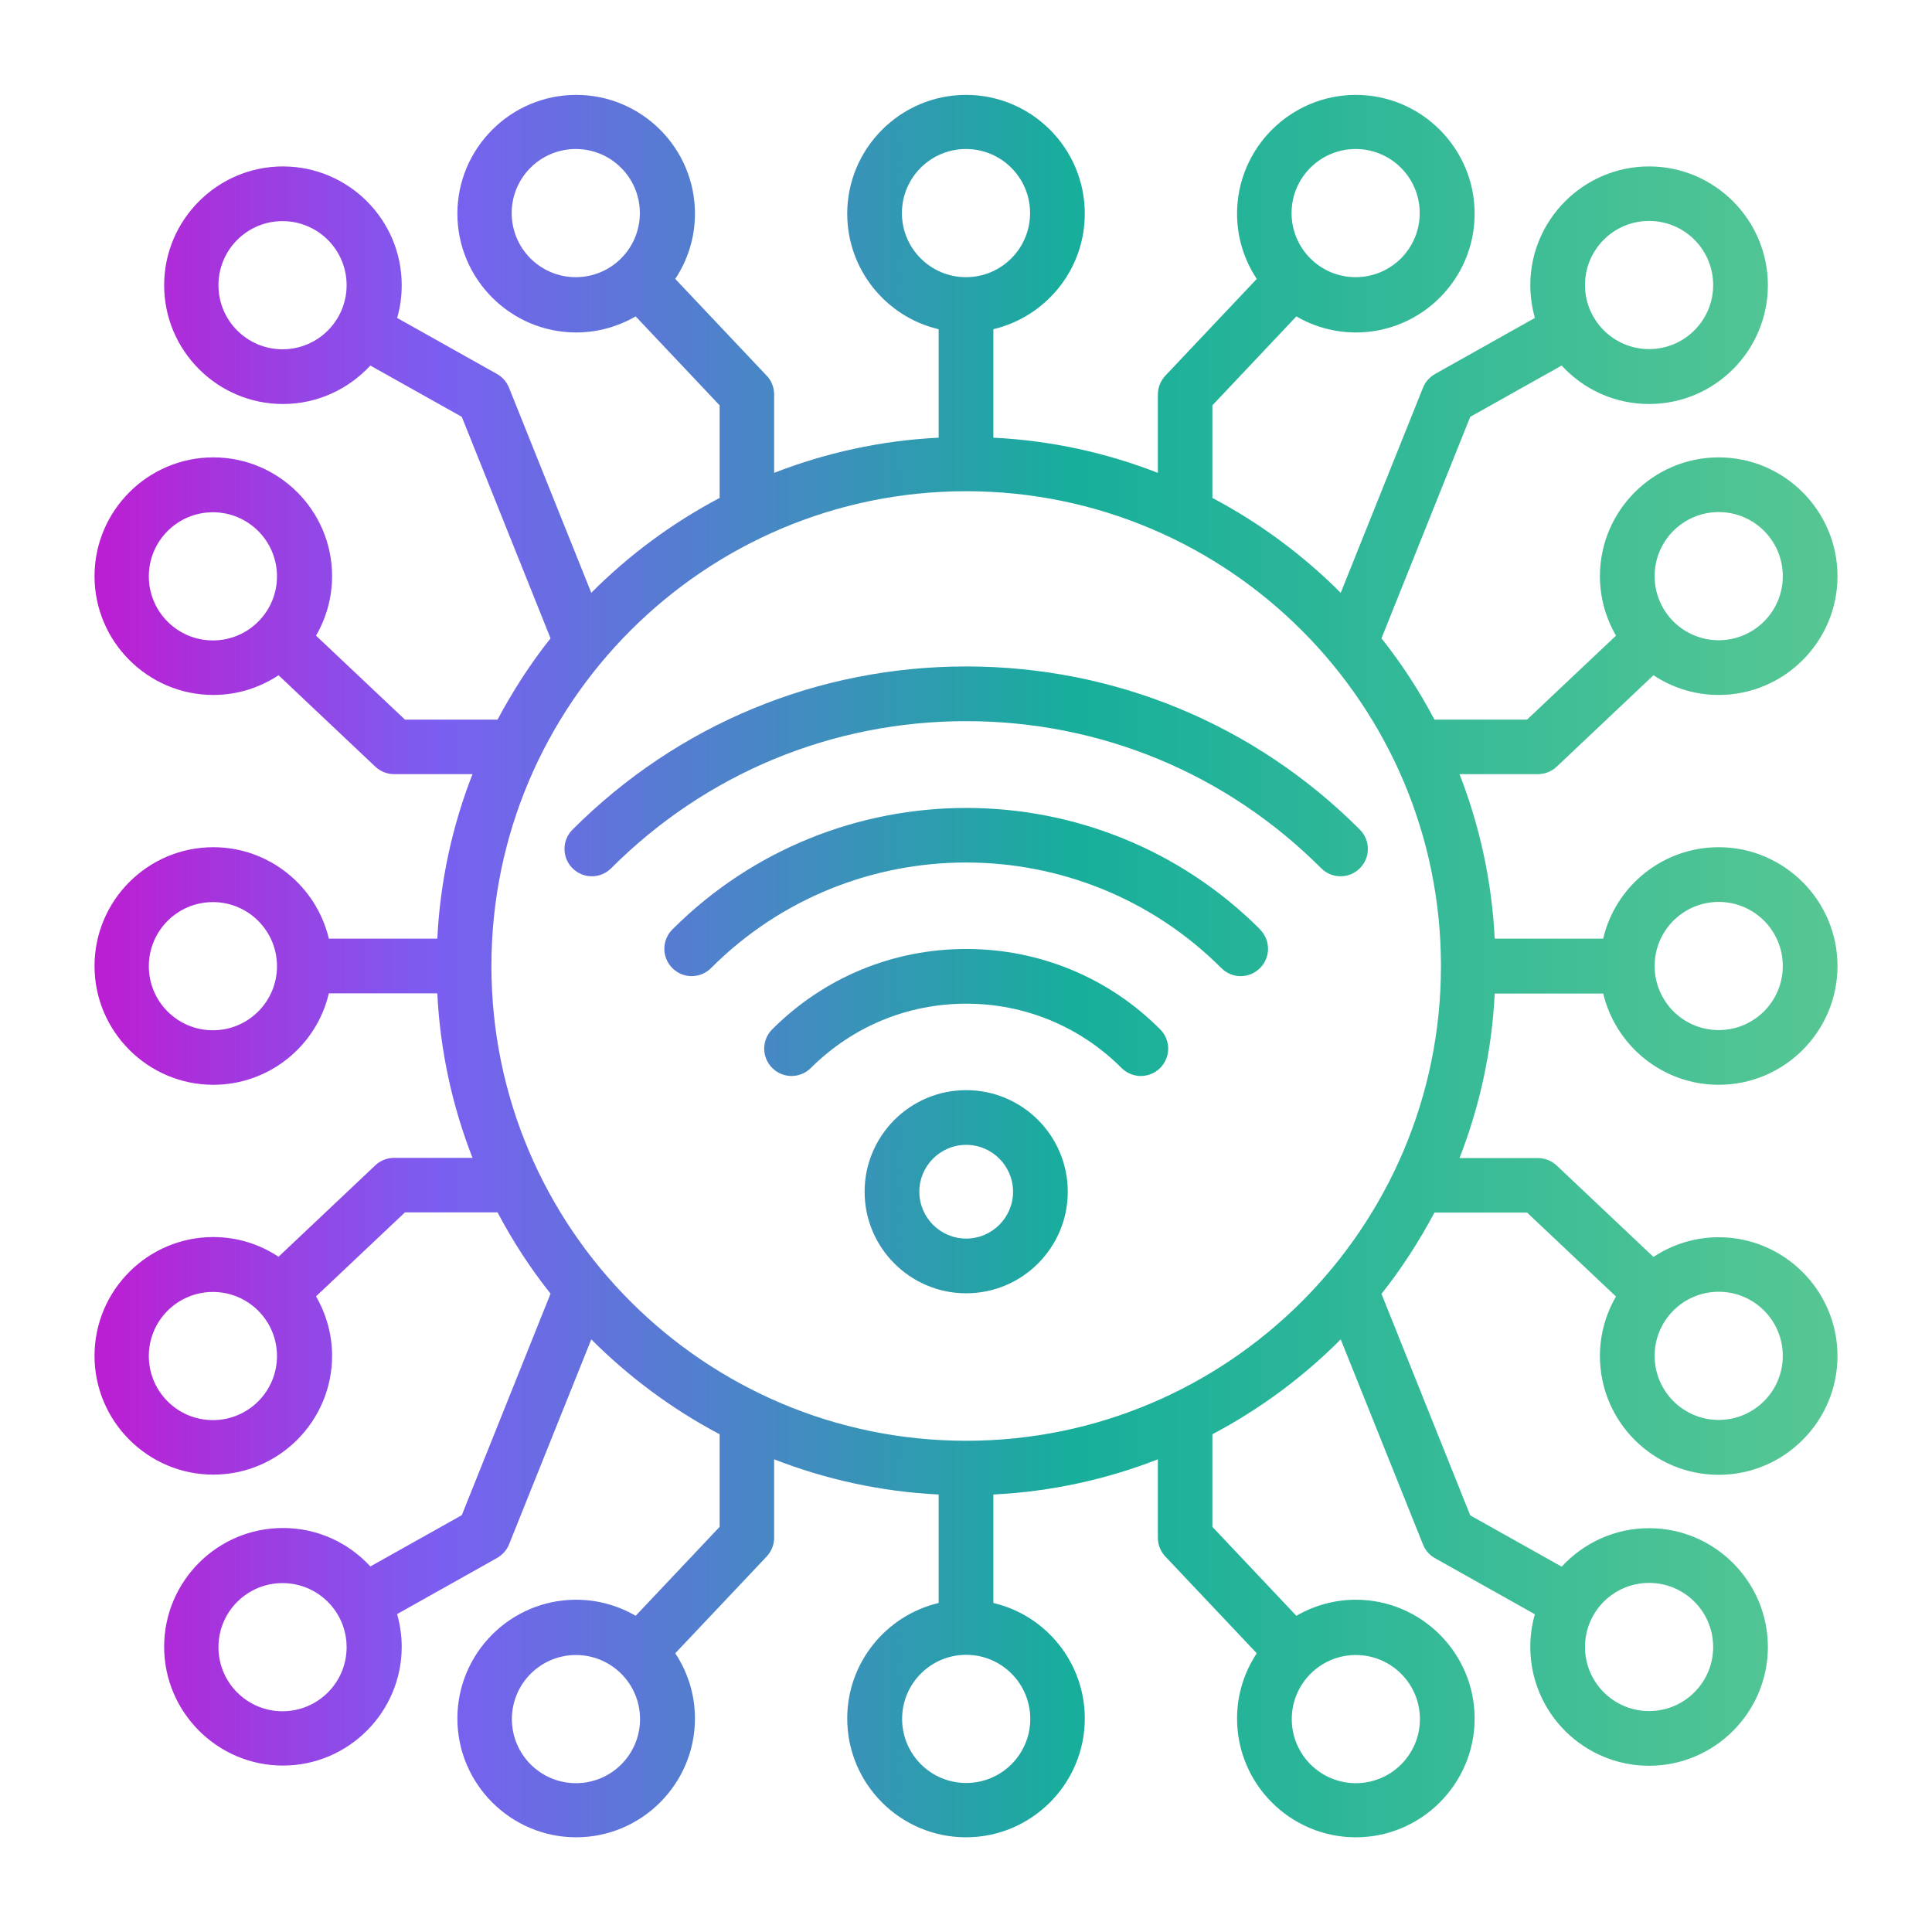 <?xml version="1.0" encoding="UTF-8"?>
<svg id="Layer_1" data-name="Layer 1" xmlns="http://www.w3.org/2000/svg" xmlns:xlink="http://www.w3.org/1999/xlink" viewBox="0 0 101 101">
  <defs>
    <style>
      .cls-1 {
        fill: url(#linear-gradient);
      }
    </style>
    <linearGradient id="linear-gradient" x1="4.93" y1="50.77" x2="96.07" y2="50.77" gradientTransform="translate(0 101.28) scale(1 -1)" gradientUnits="userSpaceOnUse">
     <stop offset="0" stop-color="#bd1dd2"/>
      <stop offset=".2" stop-color="#7a5ff1"/>
      <stop offset=".56" stop-color="#17ae9b"/>
      <stop offset="1" stop-color="#57c793"/>
    </linearGradient>
  </defs>
  <path class="cls-1" d="m83.81,51.93c.65,2.74,3.11,4.78,6.04,4.78,3.43,0,6.21-2.79,6.21-6.21s-2.79-6.21-6.21-6.21c-2.93,0-5.4,2.04-6.04,4.78h-5.67c-.15-3.02-.79-5.91-1.84-8.6h4.1c.36,0,.72-.14.98-.39l5.06-4.78c.98.65,2.15,1.03,3.41,1.03,3.43,0,6.21-2.79,6.21-6.21s-2.79-6.21-6.21-6.21-6.21,2.79-6.21,6.21c0,1.13.31,2.19.84,3.11l-4.65,4.39h-4.84c-.79-1.5-1.72-2.93-2.77-4.25l4.64-11.58,4.78-2.68c1.14,1.24,2.76,2.01,4.57,2.01,3.43,0,6.21-2.79,6.21-6.21s-2.79-6.21-6.21-6.21-6.21,2.79-6.21,6.21c0,.59.09,1.17.24,1.71l-5.22,2.93c-.28.16-.51.41-.63.72l-4.3,10.72c-1.97-1.97-4.23-3.65-6.71-4.96v-4.84l4.39-4.65c.91.53,1.98.84,3.11.84,3.43,0,6.21-2.79,6.21-6.21s-2.79-6.21-6.21-6.21-6.21,2.79-6.21,6.21c0,1.26.38,2.43,1.03,3.41l-4.78,5.06c-.25.27-.39.62-.39.98v4.1c-2.69-1.05-5.58-1.69-8.6-1.84v-5.67c2.74-.65,4.78-3.11,4.78-6.04,0-3.43-2.79-6.21-6.21-6.21s-6.21,2.79-6.21,6.21c0,2.93,2.04,5.4,4.78,6.04v5.67c-3.02.15-5.91.79-8.6,1.84v-4.1c0-.36-.14-.72-.39-.98l-4.78-5.06c.65-.98,1.03-2.15,1.03-3.41,0-3.43-2.79-6.21-6.21-6.21s-6.21,2.79-6.21,6.21,2.79,6.21,6.21,6.21c1.13,0,2.19-.31,3.11-.84l4.39,4.65v4.84c-2.48,1.31-4.75,2.99-6.71,4.96l-4.3-10.72c-.12-.3-.34-.56-.63-.72l-5.22-2.93c.16-.54.24-1.12.24-1.71,0-3.43-2.79-6.21-6.21-6.21s-6.21,2.79-6.21,6.21,2.79,6.21,6.21,6.21c1.81,0,3.43-.78,4.57-2.01l4.78,2.68,4.64,11.58c-1.05,1.32-1.97,2.75-2.77,4.25h-4.84l-4.65-4.39c.53-.91.84-1.98.84-3.11,0-3.43-2.79-6.21-6.21-6.21s-6.21,2.79-6.21,6.21,2.79,6.21,6.21,6.21c1.26,0,2.43-.38,3.41-1.03l5.06,4.78c.27.25.62.39.98.39h4.1c-1.05,2.69-1.69,5.58-1.84,8.6h-5.67c-.65-2.74-3.11-4.78-6.04-4.78-3.43,0-6.21,2.79-6.21,6.21s2.79,6.21,6.21,6.21c2.93,0,5.4-2.04,6.04-4.78h5.67c.15,3.02.79,5.91,1.84,8.6h-4.1c-.36,0-.72.14-.98.39l-5.06,4.78c-.98-.65-2.15-1.03-3.41-1.03-3.43,0-6.21,2.79-6.21,6.21s2.79,6.21,6.21,6.21,6.21-2.79,6.21-6.21c0-1.13-.31-2.19-.84-3.11l4.65-4.39h4.84c.79,1.5,1.72,2.93,2.77,4.25l-4.64,11.58-4.78,2.68c-1.14-1.24-2.76-2.01-4.57-2.01-3.43,0-6.21,2.79-6.21,6.21s2.79,6.21,6.21,6.21,6.21-2.79,6.21-6.21c0-.59-.09-1.17-.24-1.71l5.22-2.93c.28-.16.51-.41.63-.71l4.3-10.72c1.97,1.97,4.23,3.65,6.71,4.96v4.84l-4.39,4.65c-.91-.53-1.98-.84-3.11-.84-3.43,0-6.21,2.79-6.21,6.21s2.79,6.21,6.21,6.21,6.21-2.79,6.21-6.21c0-1.26-.38-2.43-1.03-3.41l4.78-5.06c.25-.27.39-.62.39-.98v-4.1c2.69,1.05,5.58,1.69,8.6,1.84v5.67c-2.74.65-4.78,3.11-4.78,6.04,0,3.43,2.79,6.21,6.21,6.21s6.21-2.79,6.21-6.21c0-2.93-2.04-5.4-4.78-6.04v-5.67c3.02-.15,5.91-.79,8.6-1.84v4.1c0,.36.14.72.39.98l4.78,5.06c-.65.98-1.03,2.15-1.03,3.41,0,3.43,2.79,6.21,6.21,6.21s6.21-2.79,6.21-6.21-2.79-6.21-6.21-6.21c-1.13,0-2.19.31-3.11.84l-4.39-4.65v-4.84c2.48-1.31,4.75-2.99,6.71-4.96l4.3,10.72c.12.3.34.56.63.72l5.22,2.93c-.16.54-.24,1.12-.24,1.71,0,3.43,2.79,6.21,6.21,6.21s6.21-2.79,6.21-6.21-2.79-6.21-6.21-6.21c-1.81,0-3.43.78-4.57,2.01l-4.78-2.68-4.64-11.58c1.05-1.32,1.97-2.75,2.77-4.25h4.84l4.65,4.39c-.53.91-.84,1.98-.84,3.11,0,3.43,2.79,6.21,6.21,6.21s6.21-2.79,6.21-6.21-2.79-6.21-6.21-6.21c-1.26,0-2.43.38-3.41,1.03l-5.06-4.78c-.27-.25-.62-.39-.98-.39h-4.1c1.05-2.69,1.69-5.58,1.84-8.6h5.67Zm6.04-4.78c1.85,0,3.35,1.5,3.35,3.35s-1.5,3.35-3.35,3.35-3.35-1.5-3.35-3.35,1.5-3.35,3.35-3.35Zm0-20.38c1.85,0,3.35,1.5,3.35,3.35s-1.5,3.35-3.35,3.35-3.35-1.5-3.35-3.35,1.5-3.35,3.35-3.35Zm-3.64-15.22c1.85,0,3.35,1.5,3.35,3.35s-1.5,3.35-3.35,3.35-3.35-1.5-3.35-3.35,1.5-3.35,3.35-3.35Zm-15.34-3.76c1.85,0,3.35,1.5,3.35,3.35s-1.5,3.35-3.35,3.35-3.35-1.5-3.35-3.35,1.5-3.35,3.35-3.35Zm-44.12,3.35c0-1.85,1.5-3.35,3.35-3.35s3.35,1.5,3.35,3.35-1.5,3.35-3.35,3.35-3.35-1.5-3.35-3.35Zm-11.98,7.12c-1.85,0-3.35-1.5-3.35-3.35s1.5-3.35,3.35-3.35,3.35,1.5,3.35,3.35-1.5,3.35-3.35,3.35Zm-3.64,15.22c-1.85,0-3.35-1.5-3.35-3.35s1.5-3.35,3.35-3.35,3.35,1.5,3.35,3.35-1.5,3.35-3.35,3.35Zm0,20.38c-1.85,0-3.35-1.5-3.35-3.35s1.5-3.35,3.35-3.35,3.35,1.5,3.35,3.35-1.5,3.35-3.35,3.35Zm0,20.38c-1.85,0-3.35-1.5-3.35-3.35s1.5-3.35,3.35-3.35,3.35,1.5,3.35,3.35-1.5,3.35-3.35,3.35Zm3.64,15.22c-1.85,0-3.35-1.5-3.35-3.35s1.5-3.35,3.35-3.35,3.35,1.5,3.35,3.35-1.5,3.35-3.35,3.35Zm15.34,3.76c-1.85,0-3.35-1.5-3.35-3.35s1.5-3.35,3.35-3.35,3.35,1.5,3.35,3.35c0,1.85-1.5,3.35-3.35,3.35Zm44.12-3.35c0,1.85-1.5,3.35-3.35,3.35s-3.35-1.5-3.35-3.35,1.5-3.35,3.35-3.35,3.35,1.5,3.35,3.35Zm11.98-7.12c1.85,0,3.35,1.5,3.35,3.35s-1.5,3.35-3.35,3.35-3.35-1.5-3.35-3.35,1.5-3.35,3.35-3.35Zm3.64-15.22c1.85,0,3.35,1.5,3.35,3.35s-1.5,3.35-3.35,3.35-3.35-1.5-3.35-3.35,1.5-3.35,3.35-3.35ZM47.15,11.14c0-1.85,1.5-3.35,3.35-3.35s3.35,1.5,3.35,3.35-1.5,3.35-3.35,3.35-3.35-1.5-3.35-3.35Zm6.71,78.72c0,1.85-1.5,3.35-3.35,3.35s-3.35-1.5-3.35-3.35,1.5-3.35,3.35-3.35,3.35,1.5,3.35,3.35Zm-3.35-14.54c-13.69,0-24.82-11.13-24.82-24.82s11.13-24.82,24.82-24.82,24.82,11.13,24.82,24.82-11.13,24.82-24.82,24.82h0Zm20.58-29.93c-.28.28-.64.42-1.01.42s-.73-.14-1.01-.42c-4.96-4.96-11.55-7.69-18.56-7.69s-13.6,2.73-18.56,7.69c-.56.56-1.46.56-2.02,0s-.56-1.46,0-2.02c5.5-5.5,12.81-8.53,20.58-8.53s15.09,3.03,20.58,8.53c.56.56.56,1.46,0,2.02h0Zm-5.22,3.2c.56.56.56,1.46,0,2.02s-1.46.56-2.02,0c-7.36-7.36-19.33-7.36-26.68,0-.28.28-.64.42-1.01.42s-.73-.14-1.01-.42c-.56-.56-.56-1.46,0-2.02,8.47-8.47,22.26-8.47,30.73,0h0Zm-5.22,5.22c.56.56.56,1.46,0,2.02-.28.28-.65.42-1.01.42s-.73-.14-1.01-.42c-2.17-2.17-5.05-3.36-8.12-3.36s-5.95,1.2-8.12,3.36c-.56.56-1.46.56-2.02,0s-.56-1.46,0-2.02c2.71-2.71,6.31-4.2,10.14-4.2s7.44,1.49,10.14,4.2h0Zm-10.14,3.18c-2.93,0-5.31,2.38-5.31,5.31s2.38,5.31,5.31,5.31,5.31-2.38,5.31-5.31-2.38-5.31-5.31-5.31Zm0,7.76c-1.35,0-2.45-1.1-2.45-2.45s1.1-2.45,2.45-2.45,2.45,1.1,2.45,2.45-1.1,2.45-2.45,2.45Z"/>
</svg>